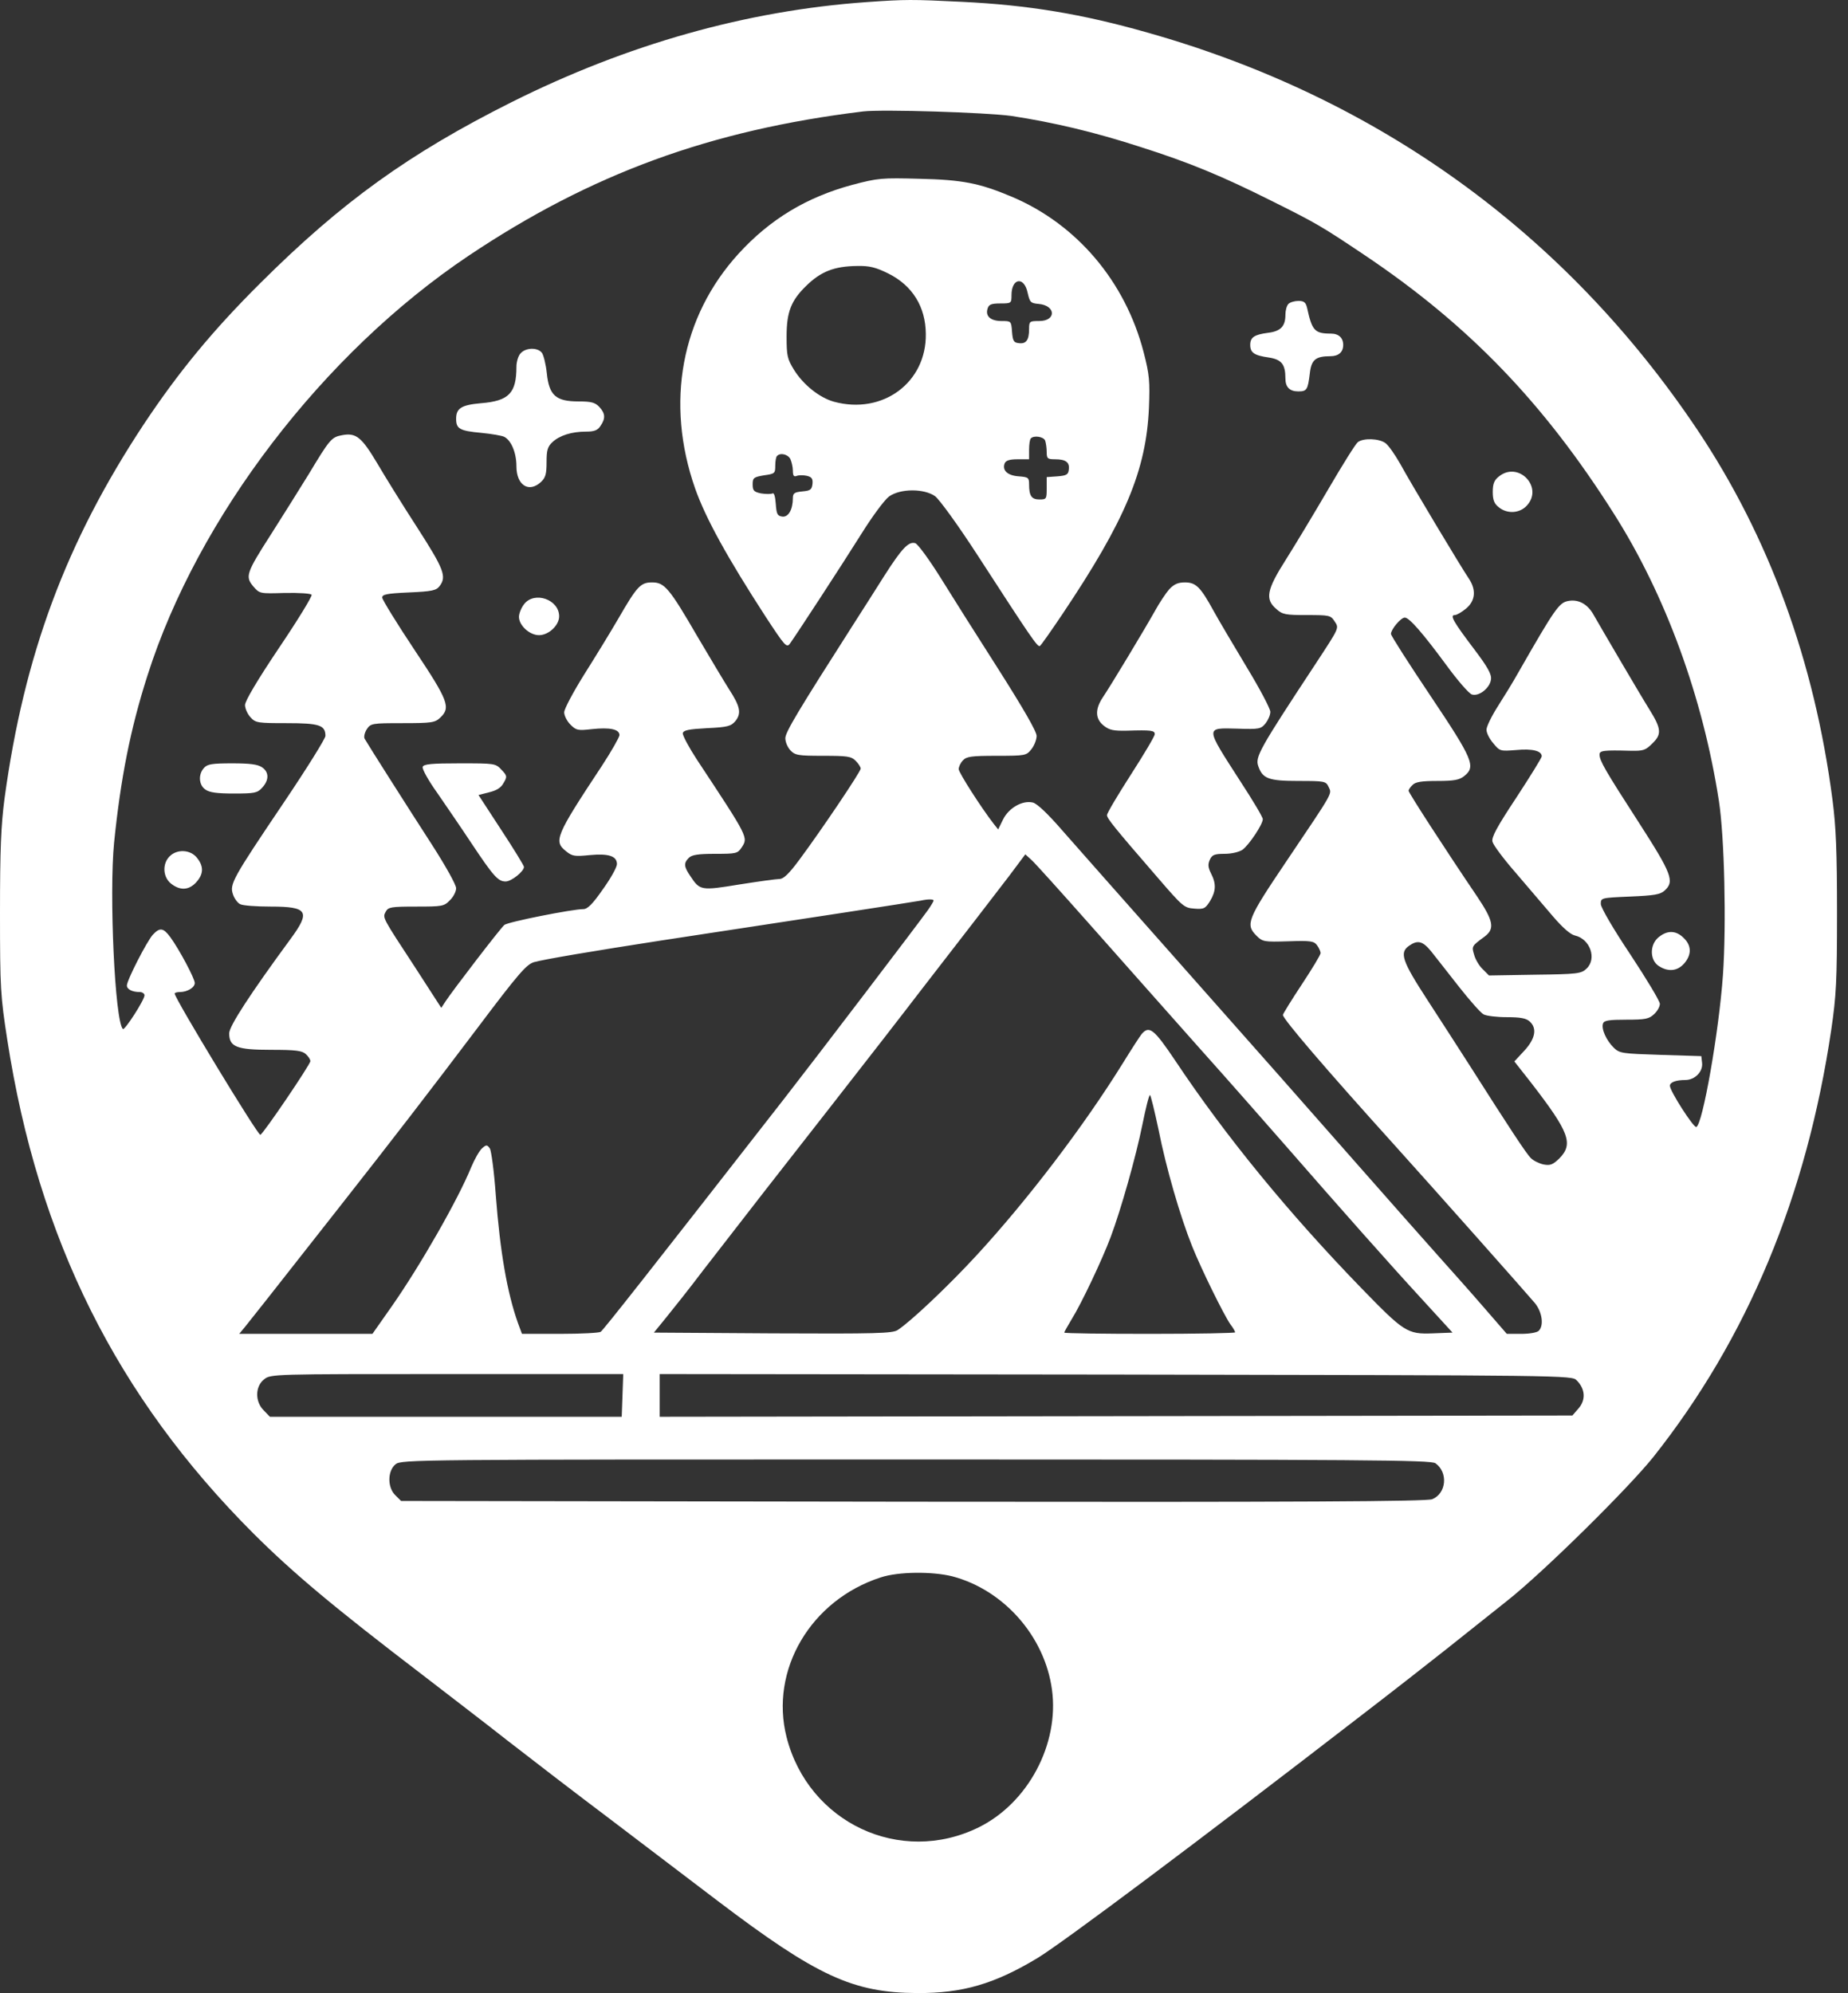 <svg width="51" height="55" viewBox="0 0 51 55" fill="none" xmlns="http://www.w3.org/2000/svg">
<rect x="0" y="0" width="51" height="55" fill="#333333" stroke="none"/>
<path d="M23.913 0.058C20.598 0.294 17.311 1.223 14.12 2.818C11.284 4.24 9.425 5.579 7.178 7.819C5.874 9.116 4.931 10.26 3.967 11.71C1.824 14.955 0.666 18.062 0.125 22.036C0.028 22.778 0 23.43 0 25.192C0 27.286 0.014 27.48 0.201 28.694C1.054 34.201 3.225 38.549 6.998 42.322C8.1 43.418 9.189 44.333 11.686 46.24C12.352 46.754 13.385 47.544 13.975 48.009C14.564 48.467 15.868 49.472 16.874 50.228C17.879 50.991 19.204 51.997 19.821 52.468C22.54 54.528 23.538 54.993 25.314 55C26.562 55.007 27.443 54.75 28.629 54.036C29.316 53.62 33.054 50.825 37.59 47.322C38.429 46.678 39.476 45.859 39.913 45.512C40.35 45.166 41.099 44.569 41.577 44.188C42.576 43.404 44.934 41.074 45.628 40.207C48.228 36.926 49.858 33.008 50.538 28.417C50.676 27.474 50.697 27.071 50.697 25.192C50.697 23.513 50.67 22.827 50.572 22.071C50.073 18.236 48.818 14.81 46.834 11.848C43.193 6.425 38.026 2.694 31.66 0.897C29.857 0.384 28.379 0.141 26.562 0.051C25.154 -0.018 25.002 -0.018 23.913 0.058ZM27.915 3.2C29.087 3.38 30.203 3.644 31.466 4.053C32.818 4.483 33.706 4.85 35.093 5.544C36.348 6.168 36.494 6.258 37.694 7.063C40.537 8.977 42.604 11.12 44.532 14.165C45.961 16.412 46.994 19.234 47.438 22.106C47.59 23.09 47.646 25.504 47.549 26.905C47.438 28.479 46.987 31.038 46.813 31.101C46.737 31.122 46.085 30.109 46.085 29.963C46.085 29.866 46.252 29.804 46.508 29.804C46.772 29.804 47.001 29.575 46.973 29.332L46.952 29.145L45.829 29.11C44.775 29.076 44.698 29.069 44.539 28.916C44.331 28.715 44.185 28.389 44.24 28.243C44.268 28.16 44.407 28.139 44.886 28.139C45.406 28.139 45.51 28.119 45.648 27.987C45.739 27.904 45.808 27.779 45.808 27.702C45.808 27.626 45.44 27.016 44.996 26.343C44.518 25.629 44.185 25.053 44.178 24.949C44.178 24.776 44.178 24.776 44.989 24.741C45.648 24.713 45.822 24.686 45.94 24.575C46.217 24.325 46.141 24.117 45.225 22.695C44.289 21.246 44.143 20.989 44.143 20.823C44.143 20.712 44.254 20.698 44.996 20.718C45.357 20.725 45.413 20.705 45.607 20.51C45.863 20.261 45.849 20.108 45.517 19.574C45.281 19.2 44.185 17.327 43.991 16.987C43.824 16.675 43.568 16.529 43.276 16.585C43.027 16.634 42.916 16.786 41.896 18.569C41.758 18.818 41.501 19.234 41.328 19.505C41.161 19.768 41.023 20.053 41.023 20.136C41.023 20.226 41.106 20.392 41.21 20.51C41.39 20.732 41.404 20.732 41.841 20.698C42.285 20.656 42.548 20.718 42.548 20.871C42.548 20.913 42.229 21.426 41.848 22.009C41.307 22.827 41.154 23.111 41.189 23.229C41.21 23.319 41.494 23.701 41.827 24.082C42.153 24.464 42.611 24.998 42.846 25.275C43.124 25.601 43.339 25.788 43.464 25.816C43.887 25.913 44.074 26.461 43.783 26.731C43.637 26.87 43.533 26.884 42.354 26.898L41.092 26.919L40.919 26.745C40.821 26.655 40.717 26.475 40.683 26.35C40.613 26.114 40.606 26.114 40.974 25.844C41.258 25.629 41.217 25.414 40.766 24.741C39.906 23.472 38.873 21.877 38.873 21.821C38.873 21.794 38.921 21.717 38.983 21.662C39.06 21.578 39.233 21.551 39.67 21.551C40.128 21.551 40.273 21.523 40.405 21.419C40.738 21.155 40.655 20.961 39.476 19.2C38.88 18.312 38.387 17.542 38.387 17.494C38.387 17.369 38.658 17.043 38.769 17.043C38.893 17.043 39.261 17.466 39.92 18.36C40.225 18.777 40.537 19.137 40.62 19.165C40.815 19.227 41.12 18.985 41.147 18.749C41.168 18.61 41.057 18.409 40.69 17.924C40.107 17.154 40.003 16.973 40.149 16.973C40.204 16.973 40.343 16.89 40.461 16.793C40.717 16.578 40.745 16.28 40.537 15.968C40.329 15.663 38.935 13.339 38.637 12.791C38.491 12.535 38.311 12.278 38.228 12.223C38.047 12.098 37.624 12.084 37.472 12.202C37.409 12.25 37.042 12.84 36.653 13.506C36.265 14.171 35.738 15.045 35.488 15.441C34.954 16.28 34.906 16.537 35.225 16.807C35.391 16.959 35.481 16.973 36.064 16.973C36.681 16.973 36.723 16.98 36.827 17.14C36.958 17.341 36.979 17.292 36.293 18.34C34.753 20.677 34.635 20.892 34.725 21.142C34.843 21.488 35.01 21.551 35.835 21.551C36.563 21.551 36.591 21.558 36.667 21.717C36.757 21.918 36.827 21.8 35.495 23.777C34.42 25.372 34.365 25.511 34.677 25.823C34.843 25.989 34.885 25.996 35.55 25.976C36.175 25.955 36.258 25.968 36.348 26.086C36.404 26.163 36.445 26.26 36.445 26.301C36.445 26.35 36.209 26.738 35.925 27.168C35.641 27.598 35.405 27.98 35.405 28.008C35.405 28.119 36.598 29.512 38.491 31.607C39.58 32.814 42.091 35.643 42.361 35.962C42.562 36.212 42.611 36.58 42.465 36.725C42.416 36.774 42.202 36.809 41.98 36.809H41.584L40.939 36.066C40.586 35.657 40.01 35.012 39.663 34.624C39.323 34.242 38.339 33.133 37.486 32.162C35.655 30.081 35.252 29.623 32.242 26.225C30.987 24.81 29.676 23.326 29.323 22.924C28.92 22.459 28.622 22.175 28.504 22.147C28.22 22.078 27.838 22.293 27.679 22.619L27.547 22.889L27.415 22.723C27.082 22.293 26.458 21.322 26.458 21.225C26.458 21.162 26.507 21.051 26.576 20.982C26.673 20.878 26.798 20.857 27.506 20.857C28.303 20.857 28.324 20.85 28.463 20.677C28.546 20.573 28.608 20.406 28.608 20.309C28.608 20.184 28.234 19.54 27.547 18.458C26.965 17.549 26.243 16.405 25.938 15.912C25.633 15.427 25.328 15.011 25.259 14.99C25.078 14.934 24.891 15.129 24.412 15.878C24.191 16.231 23.795 16.849 23.538 17.251C22.027 19.616 21.673 20.205 21.673 20.372C21.673 20.476 21.735 20.621 21.812 20.705C21.943 20.843 22.027 20.857 22.713 20.857C23.386 20.857 23.49 20.871 23.615 20.996C23.691 21.072 23.753 21.169 23.753 21.211C23.753 21.294 22.686 22.882 22.068 23.715C21.777 24.11 21.624 24.256 21.513 24.256C21.43 24.256 20.931 24.325 20.404 24.408C19.35 24.581 19.315 24.575 19.058 24.186C18.871 23.916 18.864 23.819 19.01 23.673C19.093 23.59 19.266 23.562 19.731 23.562C20.314 23.562 20.355 23.555 20.466 23.389C20.653 23.104 20.66 23.125 19.232 20.961C19.01 20.621 18.836 20.295 18.843 20.233C18.864 20.15 19.003 20.122 19.516 20.094C20.092 20.067 20.175 20.039 20.3 19.893C20.466 19.678 20.425 19.491 20.119 19.019C19.995 18.825 19.606 18.173 19.246 17.563C18.469 16.224 18.337 16.072 17.997 16.072C17.678 16.072 17.581 16.176 17.061 17.077C16.839 17.459 16.409 18.159 16.111 18.631C15.813 19.11 15.57 19.567 15.57 19.657C15.57 19.747 15.646 19.9 15.743 19.997C15.903 20.157 15.951 20.164 16.326 20.122C16.832 20.067 17.096 20.122 17.096 20.288C17.089 20.351 16.874 20.732 16.61 21.135C15.327 23.076 15.272 23.215 15.625 23.493C15.792 23.631 15.868 23.638 16.277 23.597C16.797 23.548 17.026 23.624 17.026 23.846C17.026 23.93 16.853 24.242 16.638 24.54C16.354 24.949 16.215 25.088 16.097 25.088C15.799 25.088 14.009 25.442 13.919 25.525C13.815 25.608 12.491 27.335 12.296 27.633L12.178 27.813L11.457 26.697C10.535 25.289 10.556 25.331 10.646 25.157C10.715 25.032 10.791 25.018 11.485 25.018C12.199 25.018 12.255 25.012 12.414 24.845C12.511 24.755 12.588 24.602 12.588 24.512C12.588 24.415 12.296 23.895 11.922 23.312C11.235 22.251 10.153 20.545 10.063 20.386C10.035 20.337 10.063 20.219 10.119 20.129C10.23 19.962 10.257 19.956 11.11 19.956C11.915 19.956 12.005 19.942 12.151 19.803C12.442 19.526 12.38 19.345 11.436 17.93C10.951 17.202 10.556 16.557 10.549 16.495C10.542 16.405 10.66 16.377 11.284 16.349C11.922 16.322 12.04 16.294 12.13 16.176C12.331 15.912 12.255 15.711 11.52 14.567C11.124 13.957 10.625 13.152 10.41 12.784C9.98 12.063 9.827 11.938 9.446 12.008C9.148 12.063 9.106 12.112 8.517 13.09C8.246 13.527 7.775 14.283 7.469 14.761C6.797 15.808 6.762 15.912 6.991 16.183C7.164 16.384 7.171 16.384 7.858 16.363C8.26 16.356 8.572 16.377 8.6 16.412C8.621 16.453 8.218 17.112 7.698 17.882C7.102 18.77 6.762 19.345 6.762 19.456C6.762 19.553 6.831 19.706 6.915 19.796C7.053 19.949 7.116 19.956 7.913 19.956C8.815 19.956 8.981 20.011 8.981 20.309C8.981 20.379 8.468 21.204 7.837 22.14C6.415 24.249 6.332 24.401 6.429 24.679C6.464 24.79 6.554 24.914 6.623 24.949C6.693 24.991 7.074 25.018 7.469 25.018C8.496 25.018 8.579 25.15 8.017 25.913C6.901 27.432 6.325 28.32 6.325 28.514C6.325 28.888 6.526 28.971 7.476 28.971C8.156 28.971 8.336 28.992 8.44 29.089C8.51 29.152 8.565 29.235 8.565 29.284C8.565 29.374 7.268 31.288 7.185 31.316C7.116 31.337 4.82 27.55 4.82 27.418C4.82 27.397 4.882 27.376 4.966 27.376C5.167 27.376 5.375 27.252 5.375 27.127C5.375 27.002 4.945 26.197 4.702 25.864C4.508 25.601 4.411 25.587 4.217 25.795C4.05 25.982 3.502 27.05 3.502 27.196C3.502 27.3 3.648 27.376 3.856 27.376C3.925 27.376 3.988 27.418 3.988 27.467C3.988 27.591 3.44 28.445 3.391 28.396C3.169 28.181 3.01 24.658 3.149 23.25C3.329 21.481 3.599 20.108 4.071 18.638C5.458 14.276 8.919 9.747 12.934 7.056C16.312 4.795 19.606 3.588 23.823 3.075C24.357 3.013 27.214 3.103 27.915 3.2ZM30.099 25.538C30.911 26.454 32.256 27.973 33.089 28.909C33.928 29.845 35.01 31.08 35.509 31.649C36.965 33.32 38.366 34.901 39.254 35.865L40.086 36.774L39.538 36.795C38.838 36.822 38.748 36.76 37.562 35.539C35.571 33.486 33.824 31.357 32.43 29.263C31.847 28.396 31.715 28.292 31.507 28.535C31.452 28.604 31.223 28.958 31.001 29.318C29.919 31.066 28.352 33.126 26.923 34.672C26.153 35.505 25.141 36.462 24.773 36.704C24.627 36.795 24.204 36.809 21.326 36.795L18.046 36.774L18.379 36.365C18.559 36.143 19.031 35.553 19.412 35.047C20.813 33.237 21.326 32.578 22.928 30.532C23.823 29.388 24.96 27.924 25.453 27.279C25.952 26.634 26.59 25.809 26.874 25.442C27.159 25.074 27.596 24.505 27.845 24.179L28.296 23.576L28.463 23.728C28.553 23.805 29.288 24.623 30.099 25.538ZM25.765 24.852C25.765 24.873 25.695 24.991 25.612 25.109C25.383 25.434 22.519 29.194 21.638 30.324C17.949 35.054 16.652 36.704 16.576 36.753C16.541 36.781 16.035 36.809 15.452 36.809H14.405L14.294 36.51C13.995 35.671 13.801 34.541 13.683 32.987C13.635 32.321 13.559 31.753 13.517 31.69C13.441 31.586 13.42 31.586 13.302 31.69C13.226 31.759 13.094 31.995 13.004 32.21C12.643 33.098 11.596 34.929 10.805 36.059L10.278 36.809H6.602L6.769 36.607C6.921 36.42 7.338 35.893 9.397 33.271C10.847 31.427 11.846 30.13 13.177 28.368C14.315 26.856 14.53 26.613 14.738 26.551C15.001 26.475 16.402 26.239 18.24 25.955C21.902 25.4 25.328 24.873 25.418 24.852C25.605 24.81 25.765 24.81 25.765 24.852ZM39.49 26.246C39.608 26.392 39.947 26.828 40.253 27.217C40.558 27.605 40.87 27.959 40.946 27.994C41.023 28.035 41.307 28.07 41.584 28.07C41.952 28.07 42.118 28.098 42.215 28.188C42.423 28.375 42.375 28.659 42.07 28.992L41.792 29.291L42.25 29.873C43.311 31.246 43.429 31.565 43.034 31.968C42.853 32.141 42.784 32.169 42.597 32.134C42.472 32.106 42.319 32.03 42.25 31.961C42.125 31.843 41.626 31.08 40.572 29.422C40.28 28.965 39.746 28.139 39.386 27.584C38.692 26.516 38.616 26.288 38.886 26.1C39.122 25.934 39.261 25.968 39.49 26.246ZM31.972 31.17C32.18 32.224 32.568 33.563 32.901 34.395C33.151 35.019 33.768 36.274 33.955 36.545C34.032 36.642 34.087 36.746 34.087 36.767C34.087 36.788 33.026 36.809 31.729 36.809C30.432 36.809 29.371 36.795 29.371 36.774C29.371 36.753 29.468 36.587 29.579 36.399C29.843 35.976 30.418 34.763 30.654 34.131C30.932 33.389 31.348 31.926 31.528 31.031C31.618 30.587 31.708 30.22 31.736 30.22C31.757 30.22 31.861 30.65 31.972 31.17ZM17.158 39.097H7.449L7.282 38.924C7.032 38.681 7.039 38.258 7.289 38.064C7.469 37.918 7.525 37.918 12.338 37.918H17.2L17.158 39.097ZM43.512 38.092C43.748 38.327 43.769 38.626 43.568 38.861L43.394 39.062L18.205 39.097V37.918L30.793 37.932C43.276 37.953 43.38 37.953 43.512 38.092ZM39.615 40.38C39.968 40.63 39.92 41.212 39.525 41.372C39.372 41.434 35.946 41.455 25.196 41.441L11.069 41.42L10.909 41.261C10.687 41.046 10.694 40.588 10.916 40.408C11.076 40.276 11.45 40.276 25.272 40.276C37.707 40.276 39.483 40.29 39.615 40.38ZM26.285 43.501C27.7 43.876 28.83 45.152 29.031 46.622C29.239 48.127 28.372 49.757 27.006 50.429C24.842 51.491 22.311 50.298 21.708 47.94C21.236 46.088 22.373 44.153 24.308 43.529C24.794 43.369 25.73 43.362 26.285 43.501Z" fill="white"/>
<path d="M23.525 5.1C22.262 5.44 21.25 6.05 20.383 7C18.795 8.741 18.358 11.12 19.183 13.478C19.474 14.303 20.071 15.385 21.132 17.022C21.659 17.826 21.708 17.882 21.798 17.764C21.964 17.535 23.192 15.656 23.767 14.74C24.073 14.248 24.419 13.783 24.537 13.7C24.849 13.478 25.501 13.478 25.806 13.693C25.924 13.783 26.431 14.477 26.979 15.323C28.449 17.591 28.636 17.868 28.698 17.826C28.726 17.813 29.004 17.417 29.316 16.953C31.056 14.359 31.632 12.979 31.708 11.252C31.736 10.517 31.722 10.343 31.563 9.726C31.056 7.763 29.711 6.182 27.915 5.426C27.027 5.052 26.555 4.961 25.383 4.934C24.336 4.906 24.232 4.913 23.525 5.1ZM24.516 7.548C25.182 7.881 25.543 8.464 25.55 9.213C25.571 10.558 24.357 11.453 23.012 11.085C22.616 10.974 22.172 10.621 21.916 10.211C21.728 9.906 21.708 9.823 21.708 9.282C21.708 8.609 21.832 8.297 22.242 7.895C22.651 7.493 23.018 7.347 23.656 7.34C23.996 7.333 24.163 7.375 24.516 7.548ZM28.359 8.075C28.421 8.346 28.442 8.367 28.664 8.387C29.142 8.429 29.156 8.859 28.678 8.859C28.414 8.859 28.4 8.866 28.4 9.081C28.4 9.386 28.317 9.497 28.116 9.469C27.977 9.456 27.949 9.407 27.929 9.15C27.908 8.859 27.901 8.859 27.644 8.859C27.339 8.859 27.186 8.727 27.256 8.512C27.291 8.401 27.36 8.374 27.61 8.374C27.908 8.374 27.915 8.367 27.915 8.145C27.915 7.673 28.262 7.618 28.359 8.075ZM28.844 12.16C28.865 12.223 28.886 12.361 28.886 12.472C28.886 12.653 28.907 12.674 29.114 12.674C29.413 12.674 29.524 12.757 29.496 12.958C29.482 13.097 29.434 13.124 29.184 13.145L28.886 13.166V13.478C28.886 13.769 28.879 13.783 28.685 13.783C28.47 13.783 28.4 13.686 28.4 13.367C28.4 13.18 28.379 13.166 28.116 13.145C27.804 13.124 27.651 12.979 27.727 12.784C27.762 12.708 27.859 12.674 28.088 12.674H28.4V12.41C28.4 12.264 28.421 12.119 28.449 12.098C28.532 12.008 28.802 12.049 28.844 12.16ZM21.812 12.667C21.846 12.743 21.881 12.889 21.881 12.986C21.881 13.131 21.909 13.166 21.992 13.131C22.047 13.11 22.179 13.11 22.269 13.131C22.408 13.166 22.436 13.214 22.422 13.36C22.401 13.513 22.366 13.54 22.145 13.561C21.923 13.582 21.881 13.61 21.881 13.748C21.881 14.061 21.756 14.283 21.583 14.255C21.451 14.234 21.43 14.185 21.409 13.901C21.395 13.7 21.361 13.589 21.319 13.617C21.278 13.637 21.139 13.637 21.007 13.617C20.806 13.575 20.771 13.54 20.771 13.367C20.771 13.187 20.799 13.166 21.083 13.117C21.382 13.076 21.395 13.062 21.395 12.854C21.395 12.729 21.416 12.604 21.444 12.583C21.534 12.486 21.742 12.535 21.812 12.667Z" fill="white"/>
<path d="M35.557 8.387C35.509 8.436 35.474 8.568 35.474 8.686C35.474 9.005 35.343 9.143 34.989 9.185C34.614 9.234 34.503 9.31 34.503 9.518C34.503 9.733 34.614 9.809 35.01 9.865C35.37 9.92 35.474 10.052 35.474 10.447C35.474 10.683 35.592 10.801 35.828 10.801C36.064 10.801 36.092 10.759 36.147 10.309C36.189 9.927 36.306 9.83 36.716 9.83C36.938 9.83 37.069 9.719 37.069 9.518C37.069 9.324 36.944 9.206 36.73 9.206C36.279 9.206 36.209 9.123 36.071 8.491C36.036 8.346 35.987 8.304 35.835 8.304C35.731 8.304 35.606 8.339 35.557 8.387Z" fill="white"/>
<path d="M14.37 9.747C14.301 9.816 14.252 9.99 14.252 10.121C14.252 10.85 14.044 11.065 13.274 11.127C12.733 11.175 12.588 11.266 12.588 11.557C12.588 11.834 12.685 11.89 13.281 11.945C13.566 11.973 13.857 12.022 13.919 12.056C14.113 12.16 14.252 12.5 14.252 12.868C14.252 13.395 14.599 13.61 14.932 13.298C15.057 13.18 15.084 13.076 15.084 12.75C15.084 12.424 15.112 12.327 15.244 12.202C15.445 12.015 15.778 11.911 16.173 11.911C16.395 11.911 16.492 11.876 16.569 11.758C16.714 11.55 16.707 11.411 16.541 11.231C16.423 11.106 16.319 11.078 15.965 11.078C15.341 11.078 15.154 10.912 15.091 10.302C15.064 10.052 15.001 9.795 14.953 9.733C14.828 9.58 14.509 9.594 14.37 9.747Z" fill="white"/>
<path d="M41.362 13.152C41.237 13.249 41.196 13.353 41.196 13.575C41.196 13.797 41.237 13.901 41.362 13.998C41.591 14.185 41.931 14.171 42.132 13.957C42.611 13.45 41.903 12.708 41.362 13.152Z" fill="white"/>
<path d="M32.27 16.259C32.173 16.37 31.993 16.64 31.868 16.869C31.563 17.41 30.64 18.943 30.432 19.248C30.217 19.574 30.224 19.838 30.46 20.025C30.619 20.15 30.73 20.171 31.105 20.164C31.778 20.143 31.868 20.157 31.868 20.261C31.868 20.316 31.57 20.816 31.209 21.377C30.848 21.939 30.55 22.439 30.55 22.494C30.55 22.584 30.737 22.82 31.951 24.221C32.638 25.018 32.679 25.053 32.957 25.074C33.227 25.095 33.262 25.074 33.394 24.866C33.56 24.588 33.567 24.387 33.421 24.103C33.338 23.936 33.331 23.853 33.387 23.728C33.449 23.59 33.512 23.562 33.796 23.562C33.99 23.562 34.191 23.513 34.288 23.451C34.469 23.319 34.85 22.75 34.85 22.605C34.85 22.549 34.573 22.085 34.233 21.565C33.248 20.032 33.248 20.087 34.163 20.108C34.753 20.129 34.801 20.115 34.926 19.962C34.996 19.872 35.058 19.734 35.058 19.643C35.058 19.56 34.767 19.006 34.413 18.423C34.059 17.833 33.643 17.133 33.498 16.869C33.13 16.197 33.005 16.072 32.7 16.072C32.513 16.072 32.402 16.12 32.27 16.259Z" fill="white"/>
<path d="M14.467 16.668C14.384 16.772 14.322 16.932 14.322 17.022C14.322 17.258 14.613 17.528 14.876 17.528C15.14 17.528 15.431 17.258 15.431 17.008C15.431 16.543 14.752 16.308 14.467 16.668Z" fill="white"/>
<path d="M5.631 21.19C5.465 21.37 5.486 21.662 5.666 21.787C5.777 21.87 5.992 21.898 6.45 21.898C7.026 21.898 7.102 21.884 7.234 21.738C7.428 21.53 7.428 21.308 7.234 21.176C7.116 21.093 6.901 21.065 6.408 21.065C5.853 21.065 5.722 21.086 5.631 21.19Z" fill="white"/>
<path d="M11.665 21.162C11.644 21.218 11.825 21.544 12.074 21.891C12.317 22.244 12.74 22.861 13.011 23.271C13.621 24.186 13.746 24.325 13.954 24.325C14.113 24.325 14.46 24.047 14.46 23.923C14.46 23.888 14.176 23.423 13.829 22.896L13.205 21.939L13.503 21.863C13.704 21.814 13.829 21.738 13.898 21.606C14.002 21.433 13.995 21.405 13.843 21.246C13.677 21.065 13.656 21.065 12.685 21.065C11.901 21.065 11.693 21.086 11.665 21.162Z" fill="white"/>
<path d="M4.681 23.631C4.473 23.839 4.494 24.207 4.723 24.387C4.973 24.581 5.208 24.568 5.41 24.353C5.618 24.124 5.631 23.916 5.437 23.673C5.257 23.444 4.889 23.423 4.681 23.631Z" fill="white"/>
<path d="M45.78 25.858C45.524 26.059 45.524 26.489 45.773 26.655C46.037 26.828 46.293 26.801 46.481 26.586C46.689 26.343 46.682 26.093 46.467 25.885C46.259 25.677 46.023 25.663 45.78 25.858Z" fill="white"/>
</svg>
